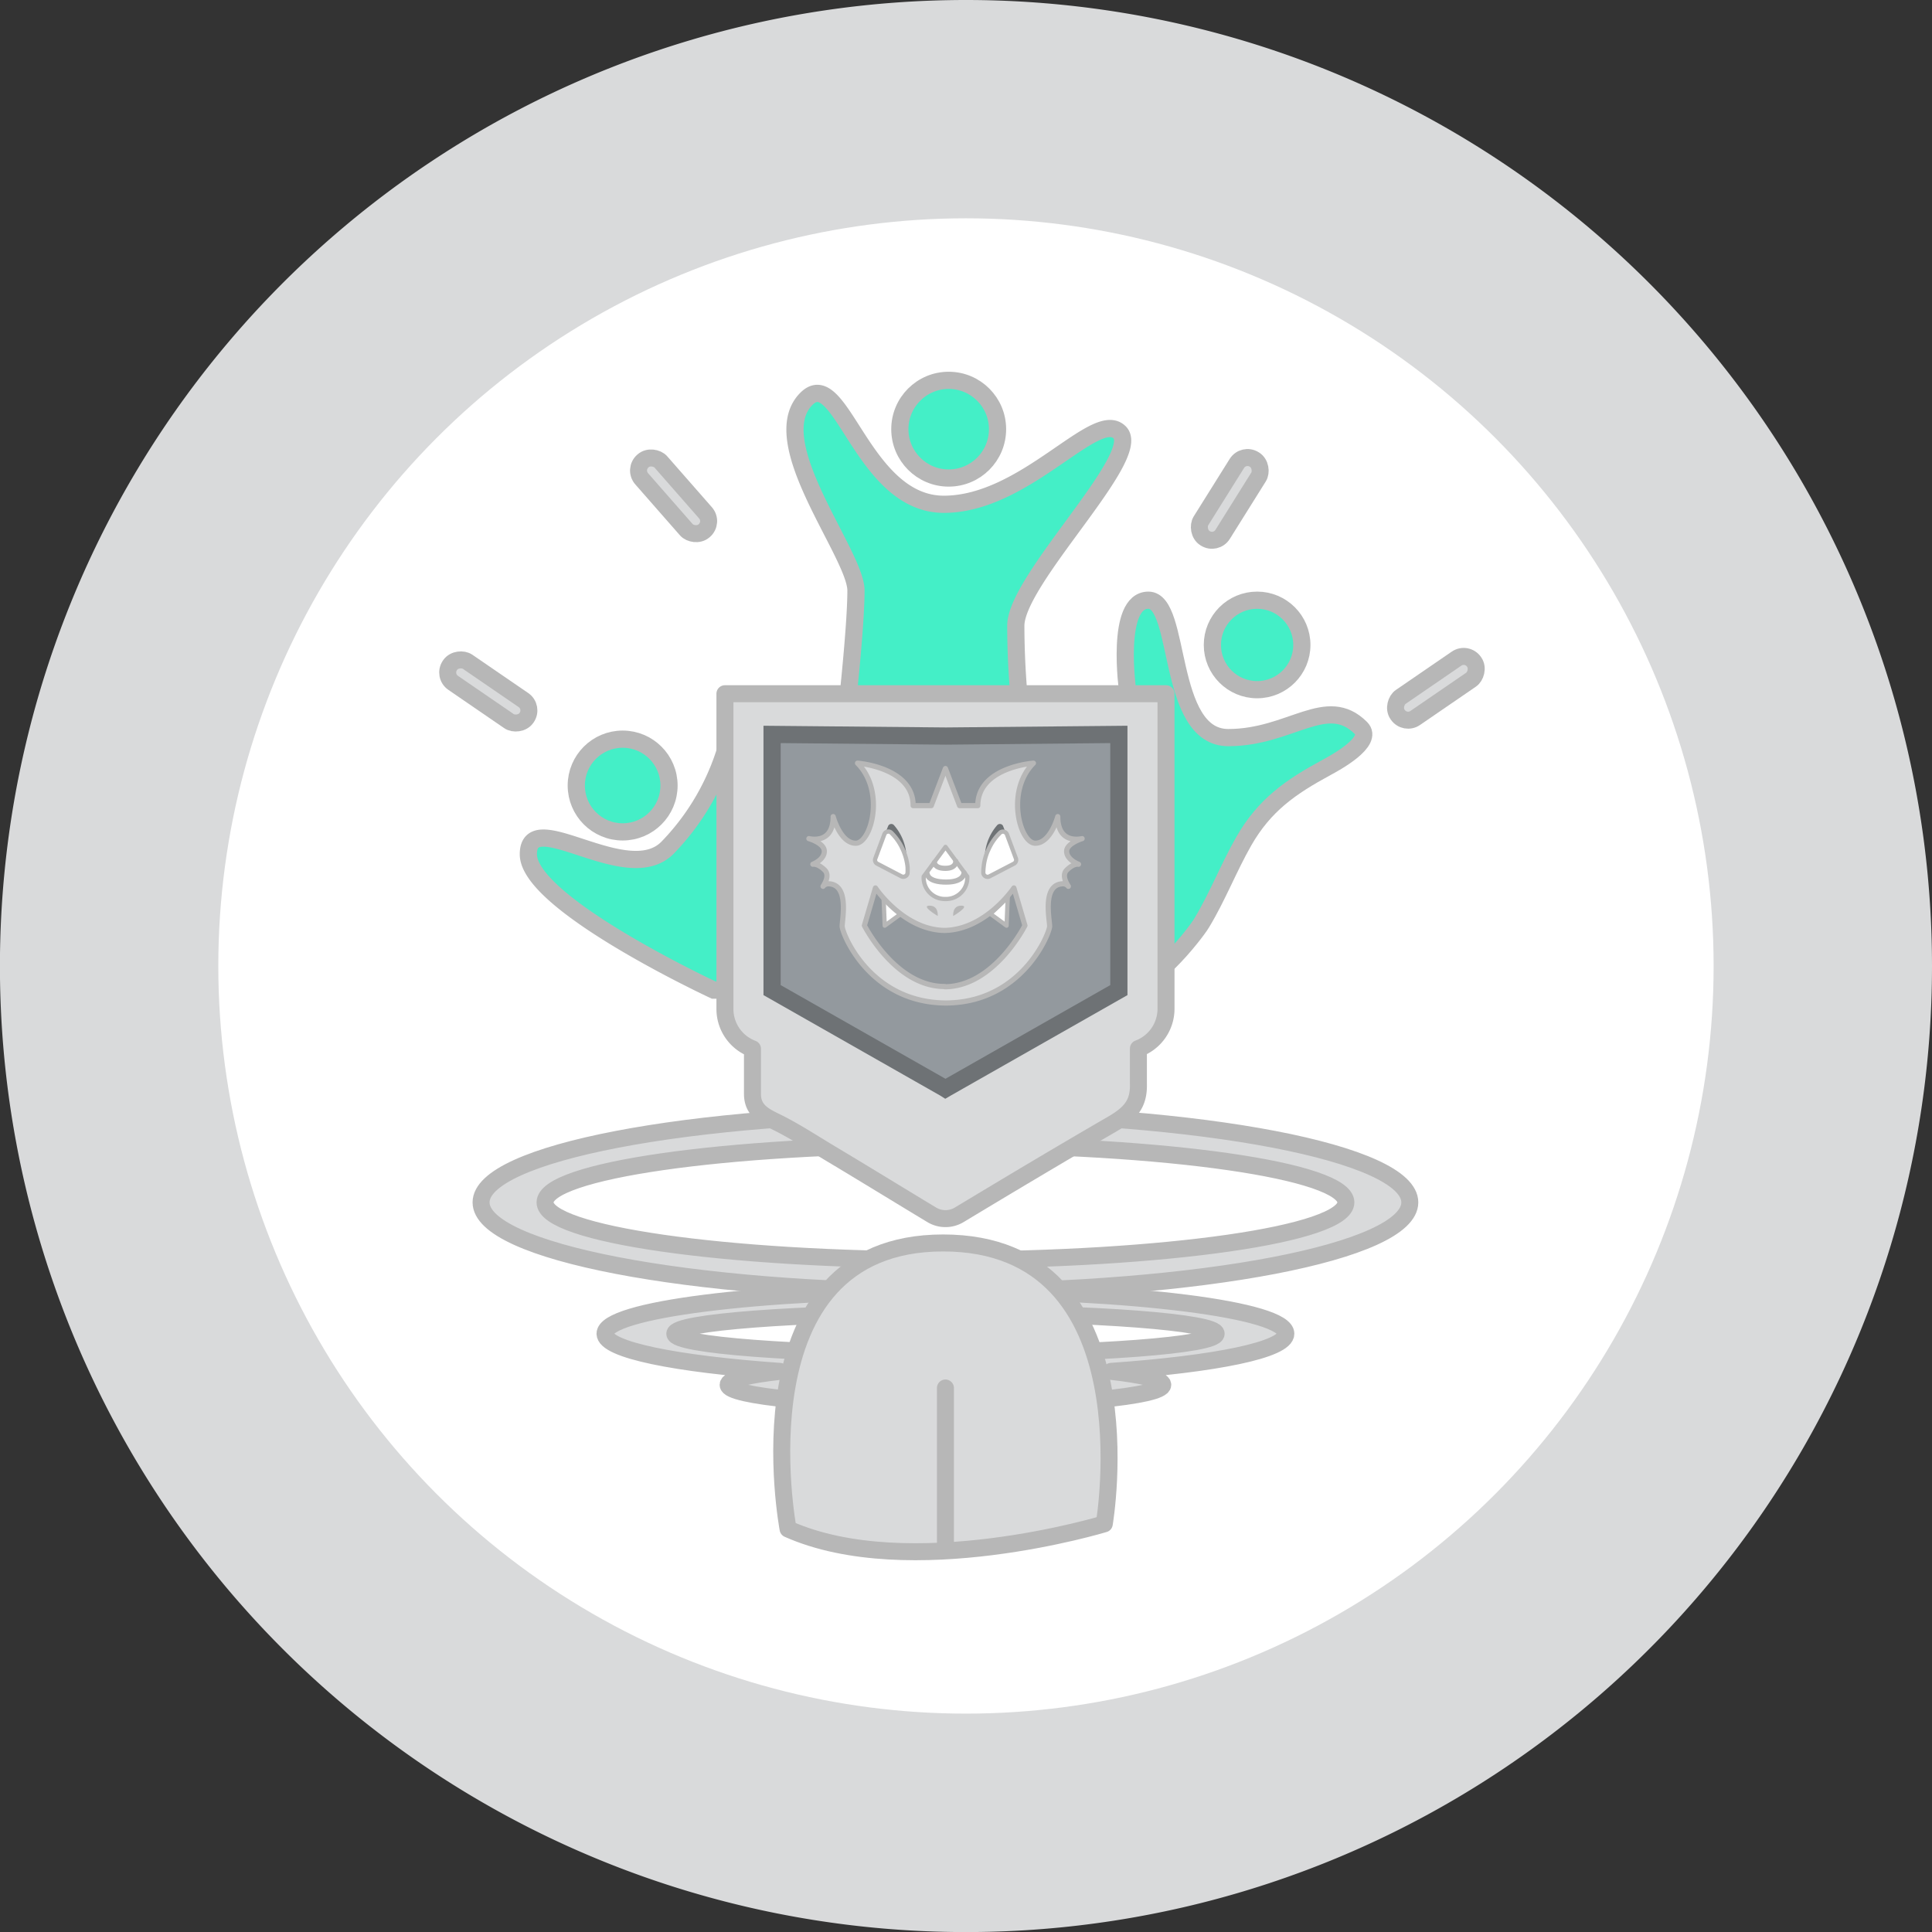 <svg xmlns="http://www.w3.org/2000/svg" viewBox="0 0 272.93 272.93"><rect x="0" y="0" width="272.93" height="272.93" fill="#333333" stroke="none"/><defs><style>.cls-1,.cls-4,.cls-8{fill:#d9dadb;}.cls-2,.cls-7{fill:#fff;}.cls-3{fill:#f5d2b2;}.cls-10,.cls-4,.cls-5,.cls-7,.cls-8{stroke:#b7b7b7;}.cls-10,.cls-4,.cls-7,.cls-8{stroke-linecap:round;stroke-linejoin:round;}.cls-4{stroke-width:2.4px;}.cls-5{fill:#44efc7;stroke-width:2.43px;}.cls-5,.cls-6{stroke-miterlimit:10;}.cls-6{fill:#93999e;stroke:#6e7275;stroke-width:2.43px;}.cls-7{stroke-width:0.6px;}.cls-10,.cls-8{stroke-width:0.73px;}.cls-9{fill:#6e7275;}.cls-10{fill:none;}.cls-11{fill:#b7b7b7;}</style></defs><g id="Layer_2" data-name="Layer 2"><g id="Layer_1-2" data-name="Layer 1"><path class="cls-1" d="M272.93,136.46A136.47,136.47,0,1,1,136.46,0,136.47,136.47,0,0,1,272.93,136.46Z"/><circle class="cls-2" cx="136.46" cy="136.46" r="105.62"/><polygon class="cls-3" points="133.17 153.73 133.17 153.87 133.06 153.8 133.17 153.73"/><polygon class="cls-3" points="133.17 153.8 133.06 153.87 133.06 153.73 133.17 153.8"/><path class="cls-4" d="M133.56,157.26c-36.22,0-65.6,5.64-65.6,12.6s29.38,12.61,65.6,12.61,65.6-5.64,65.6-12.61S169.8,157.26,133.56,157.26Zm0,20.73C102.32,178,77,174.35,77,169.86s25.32-8.13,56.56-8.13,56.57,3.65,56.57,8.13S164.8,178,133.56,178Z"/><path class="cls-4" d="M181.65,188.41c0-3.37-21.53-6.1-48.09-6.1s-48.09,2.73-48.09,6.1c0,2.28,10,4.28,24.69,5.32-4.55.52-7.3,1.17-7.3,1.9,0,1.62,13.75,2.94,30.7,2.94s30.7-1.32,30.7-2.94c0-.73-2.74-1.38-7.29-1.9C171.7,192.69,181.65,190.69,181.65,188.41Zm-48.09,2.91c-21.12,0-38.23-1.3-38.23-2.91s17.11-2.92,38.23-2.92,38.24,1.3,38.24,2.92S154.68,191.32,133.56,191.32Z"/><path class="cls-4" d="M111.33,216s-7.68-40.41,21.9-40.41S156,215.27,156,215.27,128.48,223.63,111.33,216Z"/><line class="cls-4" x1="133.56" y1="218.66" x2="133.56" y2="196.08"/><path class="cls-5" d="M159.3,97.65s-1.81-12.86,2.93-12.86,2.49,19.41,11.29,19.41,13.89-6.21,18.74-1.35c1.91,1.91-3.67,4.92-4.87,5.57-5.06,2.74-8.76,5.3-11.69,10.43-2.14,3.75-3.7,7.82-5.93,11.51-1,1.71-8.09,10.52-9.58,7.6-.64-1.27-.1-4.41-.13-5.81l-.46-20.72Z"/><path class="cls-5" d="M100.83,139.87s-26.19-12.19-26.19-19.19,13.89,4.86,19.64-.9a34.38,34.38,0,0,0,7.9-12.87l3.39,33Z"/><path class="cls-5" d="M119.57,100.59s1.35-12,1.35-17.16-13.09-21-7-27.09c4.86-4.85,7.9,14.9,19.42,14.9s21.44-13.54,24.83-10.16S143.5,81.85,143.5,88.4a116,116,0,0,0,.67,12.19Z"/><path class="cls-4" d="M164.72,98V142.5a6,6,0,0,1-3.9,5.63c0,1.65,0,3.31,0,5,.08,2.94-1.27,4.26-3.81,5.73-7.23,4.19-14.38,8.46-21.53,12.77a3.76,3.76,0,0,1-3.83,0c-4.81-2.9-9.6-5.85-14.42-8.73-2.39-1.43-4.77-3-7.28-4.26-1.85-.91-3.65-1.66-3.65-4.11v-6.37a6,6,0,0,1-3.89-5.63V98Z"/><path class="cls-6" d="M158.06,103.75v36.12l-24.38,13.86-.12.07-.11-.07-24.38-13.86V103.75l24.53.23h.08Z"/><polygon class="cls-7" points="124.82 126.75 124.98 130.77 127.27 129.1 124.82 126.75"/><polygon class="cls-7" points="142.36 126.75 142.2 130.77 139.91 129.1 142.36 126.75"/><path class="cls-8" d="M150.68,120.26c0-1,1.73-1.65,2.19-1.79-.6.13-3.44.57-3.44-3.11,0,0-1,3.76-3.18,3.76s-4.19-7.37-.26-11.31c0,0-7.86.56-7.86,6h-2.57l-1.78-4.67-.22-.57-.22.57-1.78,4.67H129c0-5.42-7.86-6-7.86-6,3.93,3.94,1.94,11.31-.25,11.31s-3.19-3.76-3.19-3.76c0,3.68-2.83,3.24-3.43,3.11.46.14,2.18.75,2.18,1.79,0,1.2-1.62,1.83-1.62,1.83s.68-.16,1.68.83c.65.65.16,1.67-.24,2.29a1,1,0,0,1,.7-.36c3.06,0,2,5,2,6s3.85,10.74,14.57,10.84h.17c10.71-.1,14.57-9.87,14.57-10.84s-1.12-6,1.94-6a1,1,0,0,1,.71.36c-.41-.62-.89-1.64-.24-2.29,1-1,1.67-.83,1.67-.83S150.68,121.46,150.68,120.26ZM125.58,119a8.78,8.78,0,0,1,1.57,3.7l-2.48-1.29Zm7.9,20.36h-.06c-6.95,0-11.31-8.61-11.31-8.61l1.56-5.31s3.94,5.92,9.78,6c5.85-.12,9.78-6,9.78-6l1.56,5.31S140.44,139.36,133.48,139.4Z"/><path class="cls-9" d="M139.17,120.36a.42.42,0,0,0,.15.38,8.06,8.06,0,0,1,1.87-2.91.61.61,0,0,1,.55-.13.56.56,0,0,1,.31.19.42.42,0,0,0,0-.31l-.35-.89a.46.46,0,0,0-.36-.28.5.5,0,0,0-.45.14A7.14,7.14,0,0,0,139.17,120.36Z"/><path class="cls-7" d="M143.52,121.28l-1.27-3.41a.58.58,0,0,0-.19-.25h0a.51.51,0,0,0-.23-.12.58.58,0,0,0-.55.14,7.49,7.49,0,0,0-1.68,2.46,2,2,0,0,0-.1.21h0a7.44,7.44,0,0,0-.54,2.15,7,7,0,0,0-.05.81.6.6,0,0,0,.29.51.61.61,0,0,0,.31.09.55.55,0,0,0,.28-.07l3.44-1.79A.6.6,0,0,0,143.52,121.28Z"/><path class="cls-9" d="M128,120.36a.45.45,0,0,1-.16.38,7.78,7.78,0,0,0-1.87-2.91.59.59,0,0,0-.54-.13.55.55,0,0,0-.32.19.55.55,0,0,1,0-.31l.36-.89a.44.44,0,0,1,.36-.28.48.48,0,0,1,.44.14A7.11,7.11,0,0,1,128,120.36Z"/><path class="cls-7" d="M123.9,122l3.43,1.79a.55.55,0,0,0,.28.07.56.56,0,0,0,.31-.09.57.57,0,0,0,.29-.51,7.09,7.09,0,0,0,0-.81,8.15,8.15,0,0,0-.54-2.15h0l-.09-.21a7.67,7.67,0,0,0-1.68-2.46.58.58,0,0,0-.55-.14.55.55,0,0,0-.24.12h0a.64.64,0,0,0-.18.25l-1.27,3.41A.59.59,0,0,0,123.9,122Z"/><path class="cls-7" d="M133.57,127h0a3,3,0,0,1-3.08-3.18l3.08-4.18v.18c0-.12,0-.18,0-.18l3.07,4.18A3,3,0,0,1,133.57,127Z"/><path class="cls-10" d="M132,121.83s0,.84,1.55.84,1.47-1,1.47-1"/><path class="cls-10" d="M131,123.51s.07,1.1,2.66,1.1,2.53-1.33,2.53-1.33"/><path class="cls-11" d="M132.47,129.4s.17-1.46-1.15-1.46S132.47,129.4,132.47,129.4Z"/><path class="cls-11" d="M134.66,129.4s-.18-1.46,1.15-1.46S134.66,129.4,134.66,129.4Z"/><circle class="cls-5" cx="134.02" cy="60.63" r="6.9"/><circle class="cls-5" cx="177.59" cy="91.11" r="6.32"/><circle class="cls-5" cx="87.96" cy="110.97" r="6.55"/><rect class="cls-4" x="67.17" y="91.13" width="3.61" height="13.11" rx="1.77" transform="translate(-50.59 99.32) rotate(-55.56)"/><rect class="cls-4" x="201.04" y="90.67" width="3.61" height="13.11" rx="1.77" transform="translate(237.38 319.51) rotate(-124.44)"/><rect class="cls-4" x="93.35" y="63.49" width="3.61" height="13.11" rx="1.77" transform="translate(-22.57 80.1) rotate(-41.24)"/><rect class="cls-4" x="171.92" y="63.94" width="3.61" height="13.11" rx="1.77" transform="translate(283.59 222.4) rotate(-147.96)"/></g></g></svg>